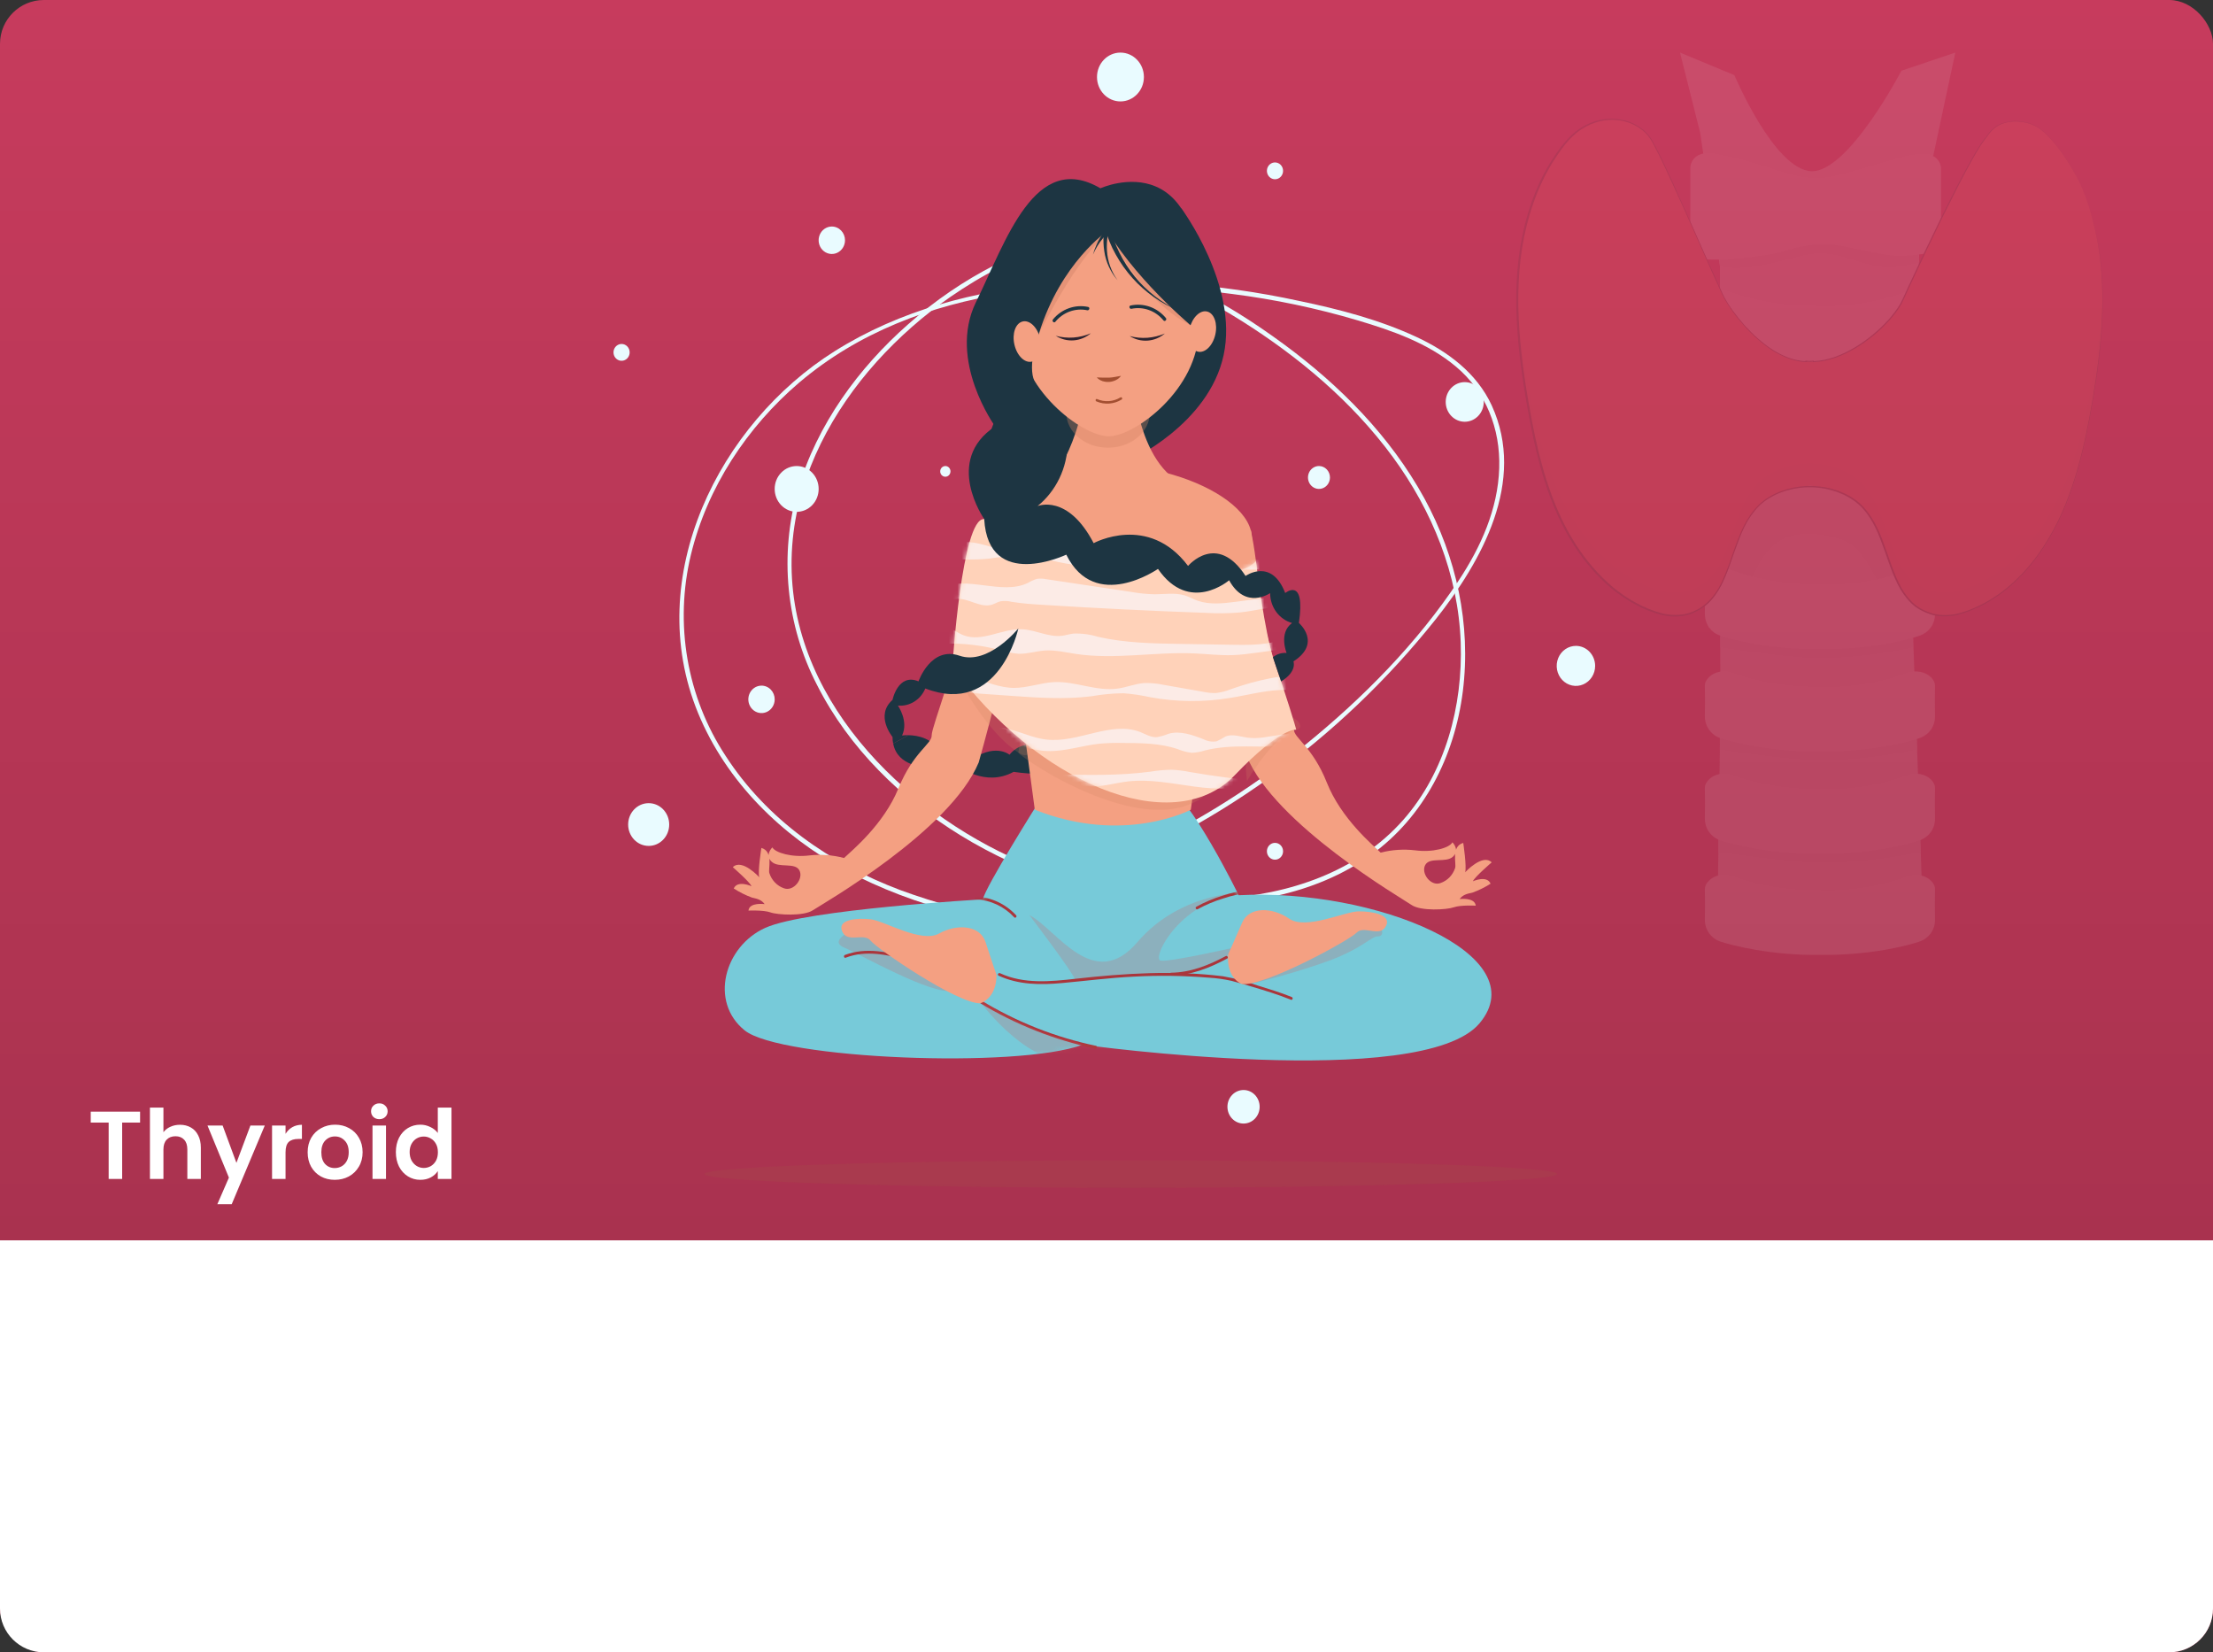 <svg width="505" height="377" viewBox="0 0 505 377" fill="none" xmlns="http://www.w3.org/2000/svg">
<rect x="0" y="0" width="505" height="377" fill="#333333" stroke="none"/>
<rect width="505" height="377" rx="10" fill="#C73B5D"/>
<path opacity="0.15" d="M0 10C0 4.477 4.477 0 10 0H495C500.523 0 505 4.477 505 10V283H0V10Z" fill="url(#paint0_linear_2191_185)"/>
<path d="M0 283H505V367C505 372.523 500.523 377 495 377H10C4.477 377 0 372.523 0 367V283Z" fill="white"/>
<path d="M252.358 54.937C243.586 53.978 234.971 56.517 227.12 60.417C219.987 64.047 213.321 68.594 207.276 73.953C195.934 83.927 186.433 96.86 182.064 111.784C179.948 119.14 179.246 126.859 179.999 134.497C180.751 142.136 182.944 149.545 186.45 156.301C193.767 170.768 205.75 182.322 219.137 190.57C233.903 199.629 250.517 204.924 267.623 206.024C283.22 207.001 299.897 204.398 312.985 194.972C324.925 186.369 331.934 172.595 333.811 157.771C335.741 142.454 332.329 127.064 325.039 113.711C317.275 99.536 305.739 87.945 293.028 78.584C279.185 68.391 263.087 59.403 245.884 58.124C241.745 57.816 237.585 58.012 233.489 58.709C232.848 58.819 233.12 59.823 233.752 59.714C251.297 56.764 268.552 63.915 283.29 73.195C296.335 81.415 308.529 91.608 317.819 104.249C326.811 116.515 332.776 131.065 333.329 146.601C333.837 161.105 329.82 176.121 320.293 186.99C309.722 199.037 293.879 204.161 278.606 205.01C262.056 205.807 245.559 202.53 230.453 195.447C203.539 182.925 177.616 156.036 180.915 122.964C182.441 107.674 190.065 93.681 200.013 82.584C205.083 76.955 210.765 71.959 216.944 67.696C223.962 62.883 231.567 58.7 239.752 56.736C243.884 55.755 248.144 55.496 252.358 55.969C252.999 56.033 252.99 54.992 252.358 54.928V54.937Z" fill="#E9FBFF"/>
<path d="M258.999 209.577C250.034 212.82 240.296 211.404 231.146 209.824C222.374 208.416 213.748 206.153 205.381 203.065C189.591 197.101 175.02 187.09 165.554 172.422C161.2 165.8 158.245 158.291 156.884 150.392C155.523 142.493 155.787 134.384 157.659 126.599C161.379 111.163 170.555 97.371 182.336 87.325C209.399 64.317 248.033 62.737 281.176 67.076C290.859 68.306 300.435 70.319 309.818 73.094C317.67 75.442 325.828 78.246 332.267 83.671C339.066 89.389 342.391 97.746 342.119 106.788C341.829 116.187 337.89 124.863 332.846 132.481C323.416 146.729 311.011 159.27 297.94 169.874C284.772 180.57 270.289 189.386 254.876 196.087C251.174 197.694 247.422 199.171 243.621 200.517C243.016 200.727 243.279 201.741 243.893 201.521C276.58 189.842 305.544 169.014 327.609 141.322C338.066 128.124 348.365 109.857 340.408 92.503C336.978 85.059 330.276 80.155 323.214 76.876C314.74 72.939 305.511 70.537 296.44 68.656C277.875 64.625 258.858 63.325 239.945 64.792C222.663 66.263 205.381 70.747 190.433 80.155C164.186 96.668 146.465 131.558 159.308 162.713C165.791 178.45 178.45 190.707 192.872 198.526C200.976 202.818 209.547 206.081 218.4 208.244C227.409 210.527 236.91 212.409 246.2 212.564C250.631 212.719 255.054 212.054 259.262 210.6C259.868 210.381 259.613 209.376 258.999 209.595V209.577Z" fill="#E9FBFF"/>
<path d="M185.347 115.254C187.306 113.213 187.306 109.906 185.347 107.865C183.387 105.825 180.21 105.825 178.25 107.865C176.291 109.906 176.291 113.213 178.25 115.254C180.21 117.294 183.387 117.294 185.347 115.254Z" fill="#E9FBFF"/>
<path d="M192.828 54.818C192.828 55.437 192.652 56.043 192.322 56.558C191.992 57.073 191.522 57.474 190.973 57.712C190.423 57.949 189.819 58.011 189.235 57.891C188.652 57.771 188.116 57.474 187.695 57.036C187.274 56.599 186.986 56.042 186.869 55.435C186.752 54.828 186.81 54.198 187.037 53.626C187.263 53.053 187.648 52.563 188.141 52.218C188.635 51.872 189.216 51.687 189.811 51.685C190.206 51.684 190.599 51.764 190.965 51.921C191.331 52.078 191.664 52.309 191.944 52.6C192.224 52.891 192.447 53.236 192.598 53.617C192.75 53.998 192.828 54.406 192.828 54.818V54.818Z" fill="#E9FBFF"/>
<path d="M176.783 159.589C176.78 160.207 176.6 160.811 176.268 161.324C175.935 161.837 175.464 162.236 174.914 162.47C174.364 162.704 173.759 162.764 173.177 162.641C172.594 162.518 172.06 162.218 171.641 161.779C171.221 161.34 170.937 160.782 170.822 160.175C170.707 159.568 170.768 158.939 170.996 158.367C171.224 157.796 171.61 157.308 172.104 156.964C172.599 156.621 173.18 156.438 173.774 156.438C174.171 156.438 174.564 156.519 174.93 156.678C175.296 156.836 175.629 157.069 175.908 157.362C176.188 157.654 176.409 158.002 176.559 158.384C176.709 158.766 176.786 159.176 176.783 159.589V159.589Z" fill="#E9FBFF"/>
<path d="M303.493 108.944C303.493 109.46 303.346 109.965 303.071 110.395C302.795 110.825 302.403 111.159 301.945 111.357C301.486 111.555 300.982 111.607 300.495 111.506C300.008 111.405 299.561 111.156 299.21 110.791C298.86 110.426 298.621 109.96 298.524 109.453C298.427 108.947 298.477 108.421 298.667 107.944C298.856 107.467 299.178 107.059 299.591 106.772C300.003 106.485 300.488 106.332 300.985 106.332C301.314 106.332 301.64 106.399 301.945 106.53C302.249 106.662 302.526 106.854 302.759 107.097C302.992 107.339 303.176 107.627 303.302 107.944C303.429 108.261 303.493 108.601 303.493 108.944V108.944Z" fill="#E9FBFF"/>
<path d="M216.9 107.555C216.9 107.798 216.83 108.035 216.701 108.236C216.571 108.438 216.387 108.595 216.172 108.687C215.957 108.779 215.72 108.803 215.492 108.755C215.263 108.707 215.054 108.59 214.89 108.418C214.726 108.246 214.614 108.027 214.57 107.789C214.526 107.551 214.55 107.304 214.641 107.081C214.731 106.857 214.883 106.667 215.077 106.533C215.272 106.4 215.5 106.33 215.733 106.332C216.043 106.334 216.34 106.464 216.558 106.693C216.777 106.923 216.9 107.232 216.9 107.555Z" fill="#E9FBFF"/>
<path d="M292.791 38.981C292.791 39.361 292.683 39.732 292.48 40.047C292.277 40.363 291.989 40.609 291.652 40.754C291.315 40.899 290.944 40.936 290.586 40.861C290.229 40.787 289.9 40.603 289.643 40.334C289.386 40.065 289.211 39.722 289.141 39.349C289.071 38.977 289.109 38.591 289.249 38.24C289.39 37.89 289.628 37.591 289.932 37.382C290.236 37.172 290.593 37.061 290.958 37.063C291.199 37.063 291.438 37.112 291.661 37.209C291.884 37.306 292.087 37.447 292.257 37.625C292.428 37.803 292.562 38.015 292.654 38.248C292.746 38.48 292.792 38.729 292.791 38.981Z" fill="#E9FBFF"/>
<path d="M292.791 194.224C292.793 194.604 292.686 194.976 292.484 195.293C292.283 195.609 291.995 195.857 291.658 196.003C291.321 196.149 290.95 196.188 290.592 196.114C290.233 196.041 289.904 195.858 289.646 195.589C289.388 195.32 289.212 194.978 289.142 194.605C289.071 194.232 289.108 193.845 289.249 193.494C289.389 193.144 289.627 192.844 289.931 192.634C290.235 192.424 290.593 192.313 290.958 192.315C291.444 192.315 291.91 192.516 292.254 192.874C292.598 193.232 292.791 193.717 292.791 194.224V194.224Z" fill="#E9FBFF"/>
<path d="M364.006 151.935C364.006 152.84 363.748 153.725 363.264 154.477C362.78 155.229 362.092 155.814 361.288 156.158C360.484 156.502 359.6 156.59 358.748 156.41C357.896 156.23 357.115 155.791 356.503 155.148C355.891 154.504 355.477 153.686 355.313 152.797C355.149 151.909 355.242 150.989 355.58 150.155C355.919 149.322 356.488 148.612 357.215 148.115C357.942 147.619 358.795 147.359 359.664 147.368C360.82 147.38 361.924 147.867 362.737 148.722C363.55 149.577 364.006 150.732 364.006 151.935V151.935Z" fill="#E9FBFF"/>
<path d="M148.027 193.009C150.614 193.009 152.711 190.825 152.711 188.131C152.711 185.438 150.614 183.254 148.027 183.254C145.44 183.254 143.342 185.438 143.342 188.131C143.342 190.825 145.44 193.009 148.027 193.009Z" fill="#E9FBFF"/>
<path d="M143.684 80.401C143.684 80.78 143.576 81.151 143.374 81.467C143.172 81.782 142.884 82.028 142.547 82.173C142.211 82.318 141.84 82.356 141.483 82.282C141.125 82.208 140.797 82.025 140.54 81.757C140.282 81.489 140.106 81.147 140.035 80.775C139.964 80.403 140.001 80.017 140.14 79.667C140.28 79.317 140.516 79.017 140.819 78.806C141.122 78.596 141.478 78.483 141.842 78.483C142.084 78.482 142.325 78.531 142.549 78.626C142.773 78.722 142.976 78.864 143.147 79.042C143.319 79.22 143.454 79.432 143.547 79.666C143.639 79.899 143.686 80.149 143.684 80.401V80.401Z" fill="#E9FBFF"/>
<path d="M255.683 23.143C258.639 23.143 261.035 20.649 261.035 17.572C261.035 14.495 258.639 12 255.683 12C252.728 12 250.332 14.495 250.332 17.572C250.332 20.649 252.728 23.143 255.683 23.143Z" fill="#E9FBFF"/>
<path d="M283.773 256.359C285.803 256.359 287.449 254.646 287.449 252.532C287.449 250.418 285.803 248.705 283.773 248.705C281.743 248.705 280.097 250.418 280.097 252.532C280.097 254.646 281.743 256.359 283.773 256.359Z" fill="#E9FBFF"/>
<path d="M334.25 96.23C336.648 96.23 338.592 94.206 338.592 91.709C338.592 89.212 336.648 87.188 334.25 87.188C331.852 87.188 329.907 89.212 329.907 91.709C329.907 94.206 331.852 96.23 334.25 96.23Z" fill="#E9FBFF"/>
<path d="M211.163 174.97L214.601 172.048C213.066 168.394 209.391 167.791 207.329 167.746L203.82 169.655C204.829 174.97 211.163 174.97 211.163 174.97Z" fill="#1D3542"/>
<path d="M239.735 171.234C239.735 171.234 234.112 167.654 230.366 172.203C230.366 172.203 226.927 169.28 220.997 173.828L218.812 174.806C218.812 174.806 224.743 179.683 231.305 176.112C231.305 176.112 241.603 177.737 241.919 174.806C242.042 174.035 241.887 173.244 241.484 172.585C241.081 171.925 240.458 171.445 239.735 171.234Z" fill="#1D3542"/>
<path d="M257.683 105.08C257.683 105.08 275.799 96.951 279.229 81.022C282.659 65.093 269.579 47.539 269.579 47.539C269.579 47.539 215.251 95.946 227.111 106.048C233.252 111.245 257.71 108.98 257.71 108.98" fill="#1D3542"/>
<g style="mix-blend-mode:multiply" opacity="0.22">
<path d="M236.138 87.197C236.138 87.197 242.077 102.797 252.999 102.148C263.921 101.5 271.623 86.977 272.299 79.616C272.974 72.254 234.884 79.068 236.13 87.197" fill="#1D3542"/>
</g>
<path d="M236.77 183.418C236.77 183.418 224.9 202.279 224.278 205.202C224.278 205.202 183.994 207.476 174.634 211.705C165.274 215.934 161.826 228.593 169.949 235.114C178.073 241.636 232.085 243.892 247.069 238.366C247.069 238.366 324.504 249.089 337.619 233.489C350.734 217.888 313.889 202.599 282.668 204.261C282.668 204.261 271.737 181.829 265.807 178.906C259.877 175.984 236.77 183.418 236.77 183.418Z" fill="#77CAD9"/>
<g style="mix-blend-mode:multiply" opacity="0.23">
<path d="M193.363 212.682C192.775 213.358 189.617 214.957 192.74 216.254C195.863 217.551 213.04 227.305 217.409 226.008C221.777 224.711 196.486 209.102 193.363 212.682Z" fill="#D25A5C"/>
</g>
<g style="mix-blend-mode:multiply" opacity="0.23">
<path d="M285.747 224.337C286.413 224.382 299.835 220.811 305.774 218.208C311.713 215.605 312.95 213.641 314.547 213.641C316.143 213.641 315.801 210.39 311.424 210.71C307.046 211.029 288.94 219.185 288.94 219.185L285.773 224.812" fill="#D25A5C"/>
</g>
<g style="mix-blend-mode:multiply" opacity="0.23">
<path d="M281.413 216.253C281.413 216.253 267.052 219.505 264.868 219.185C262.683 218.866 269.254 204.882 284.536 203.576C284.536 203.576 269.552 203.256 259.56 214.956C249.569 226.657 241.138 212.034 234.892 208.782C234.892 208.782 244.928 221.953 245.419 223.661C245.419 223.661 260.955 221.578 265.429 222.327C265.429 222.327 276.781 222.437 282.237 216.098L281.413 216.253Z" fill="#D25A5C"/>
</g>
<path d="M227.874 222.61C232.445 224.729 237.445 224.748 242.34 224.3C247.771 223.807 253.166 223.104 258.613 222.839C264.367 222.525 270.134 222.604 275.878 223.076C277.598 223.176 279.307 223.414 280.992 223.789C282.448 224.154 283.896 224.583 285.334 225.022C288.44 225.935 291.589 226.894 294.607 228.109C294.975 228.264 295.142 227.634 294.774 227.488C292.238 226.465 289.607 225.661 287.01 224.866C284.44 223.933 281.799 223.227 279.115 222.757C267.921 221.359 256.604 222.072 245.446 223.323C239.7 223.971 233.629 224.574 228.199 222.053C227.831 221.88 227.515 222.446 227.883 222.61H227.874Z" fill="#AA353B"/>
<path d="M223.54 228.803C231.727 233.774 240.646 237.305 249.937 239.252C250.332 239.325 250.498 238.704 250.104 238.622C240.865 236.694 231.996 233.188 223.856 228.246C223.785 228.202 223.701 228.19 223.621 228.211C223.541 228.233 223.473 228.286 223.431 228.36C223.389 228.434 223.377 228.522 223.398 228.605C223.418 228.688 223.47 228.76 223.54 228.803Z" fill="#AA353B"/>
<path d="M207.531 218.482C202.732 217.24 197.618 216.062 192.811 217.888C192.433 218.034 192.591 218.665 192.977 218.519C197.688 216.692 202.627 217.888 207.364 219.103C207.443 219.126 207.528 219.115 207.6 219.074C207.671 219.032 207.724 218.962 207.746 218.879C207.768 218.797 207.758 218.709 207.717 218.634C207.677 218.56 207.61 218.505 207.531 218.482Z" fill="#AA353B"/>
<g style="mix-blend-mode:multiply" opacity="0.49">
<g style="mix-blend-mode:multiply" opacity="0.49">
<path d="M244.823 223.286L239.559 215.422Z" fill="#D25A5C"/>
</g>
</g>
<mask id="mask0_2191_185" style="mask-type:alpha" maskUnits="userSpaceOnUse" x="165" y="178" width="176" height="64">
<path d="M236.77 183.419C236.77 183.419 224.901 202.279 224.278 205.202C224.278 205.202 183.994 207.476 174.634 211.705C165.274 215.934 161.826 228.593 169.95 235.115C178.073 241.636 232.085 243.892 247.069 238.366C247.069 238.366 324.504 249.089 337.619 233.489C350.734 217.889 313.889 202.599 282.668 204.261C282.668 204.261 271.737 181.829 265.807 178.907C259.877 175.984 236.77 183.419 236.77 183.419Z" fill="#D25A5C"/>
</mask>
<g mask="url(#mask0_2191_185)">
<g style="mix-blend-mode:multiply" opacity="0.23">
<path d="M252.253 239.015C241.64 237.666 231.503 233.647 222.716 227.305C222.716 227.305 231.489 239.992 241.454 241.919C251.42 243.846 252.253 239.015 252.253 239.015Z" fill="#D25A5C"/>
</g>
<path d="M285.317 203.092C283.166 203.24 281.041 203.667 278.992 204.362C276.915 204.992 274.905 205.84 272.991 206.892C272.641 207.093 272.991 207.65 273.307 207.449C275.172 206.425 277.133 205.602 279.159 204.992C281.147 204.309 283.21 203.889 285.299 203.741C285.703 203.741 285.703 203.074 285.299 203.092H285.317Z" fill="#AA353B"/>
<path d="M222.716 205.22C226.018 205.358 229.142 206.817 231.436 209.294C231.708 209.595 232.155 209.139 231.875 208.837C229.464 206.24 226.183 204.712 222.716 204.572C222.313 204.572 222.313 205.202 222.716 205.22Z" fill="#AA353B"/>
</g>
<path d="M279.729 218.144C275.781 220.254 271.702 221.889 267.21 221.944C267.137 221.957 267.07 221.996 267.021 222.056C266.973 222.115 266.947 222.19 266.947 222.268C266.947 222.346 266.973 222.421 267.021 222.48C267.07 222.54 267.137 222.579 267.21 222.592C271.816 222.537 275.983 220.866 280.044 218.71C280.395 218.519 280.044 217.952 279.729 218.144V218.144Z" fill="#AA353B"/>
<path d="M223.242 119.776C223.242 120.424 221.909 125.046 220.611 137.13C219.312 149.213 212.522 165.836 212.61 167.782C212.698 169.727 208.399 171.572 205.022 179.865C201.645 188.159 194.407 194.05 192.609 195.767C190.049 195.09 187.394 194.889 184.766 195.173C180.731 195.694 176.924 194.58 176.248 193.347C176.248 193.347 174.45 195.064 176.081 196.607C177.713 198.151 181.398 196.68 182.415 198.58C183.433 200.48 181.082 203.53 178.854 202.663C178.091 202.391 177.399 201.941 176.83 201.347C176.262 200.754 175.831 200.032 175.573 199.238C175.213 198.324 176.599 194.306 173.748 193.465C173.748 193.465 172.871 198.881 173.265 200.16C173.265 200.16 169.318 195.803 167.221 197.858C167.221 197.858 171.125 201.247 171.485 202.206C171.485 202.206 168.291 200.736 167.441 202.727C168.751 203.571 170.145 204.266 171.599 204.8C172.862 205.065 173.809 205.348 174.485 206.289C174.485 206.289 170.976 205.805 170.8 207.768C170.8 207.768 174.23 207.604 175.818 208.179C177.406 208.755 183.363 209.093 185.468 207.704C187.573 206.316 216.847 189.583 223.339 173.965C223.339 173.965 231.155 146.254 231.182 139.742" fill="#F4A082"/>
<g style="mix-blend-mode:multiply" opacity="0.21">
<path d="M217.408 152.218C217.408 152.218 223.962 166.192 232.392 171.718C240.822 177.244 228.339 142.135 217.408 152.218" fill="#D18161"/>
</g>
<path d="M285.475 121.009C285.475 121.657 286.247 123.575 287.492 135.686C288.738 147.797 295.388 164.457 295.274 166.403C295.16 168.348 299.458 170.22 302.774 178.55C306.09 186.88 313.301 192.817 315.056 194.543C317.622 193.885 320.28 193.706 322.907 194.013C326.942 194.561 330.75 193.474 331.443 192.187C331.443 192.187 333.197 193.913 331.583 195.447C329.969 196.982 326.267 195.447 325.232 197.365C324.197 199.283 326.539 202.325 328.741 201.475C329.505 201.21 330.201 200.766 330.774 200.177C331.347 199.588 331.783 198.87 332.048 198.078C332.408 197.119 331.048 193.136 333.908 192.324C333.908 192.324 334.724 197.74 334.347 199.018C334.347 199.018 338.32 194.689 340.4 196.762C340.4 196.762 336.478 200.124 336.11 201.073C336.11 201.073 339.312 199.63 340.145 201.631C338.831 202.466 337.434 203.152 335.978 203.677C334.715 203.923 333.759 204.197 333.083 205.138C333.083 205.138 336.548 204.681 336.759 206.645C336.759 206.645 333.329 206.453 331.741 207.019C330.153 207.586 324.188 207.933 322.091 206.471C319.995 205.01 290.835 188.104 284.457 172.449C284.457 172.449 276.834 144.665 276.86 138.162" fill="#F4A082"/>
<g style="mix-blend-mode:multiply" opacity="0.21">
<path d="M284.554 178.221C284.554 178.221 290.493 167.818 295.8 166.521C301.107 165.224 281.729 153.515 284.554 178.221Z" fill="#D18161"/>
</g>
<path d="M236.138 184.752L230.208 140.536L222.777 122.269C222.777 122.269 221.33 117.648 238.015 109.3C254.885 100.86 284.51 110.925 285.624 122.087C286.826 134.344 278.299 138.28 278.299 138.28L271.737 184.752C271.737 184.752 256.482 192.853 236.138 184.752Z" fill="#F4A082"/>
<g style="mix-blend-mode:multiply" opacity="0.21">
<path d="M232.392 171.718C232.304 172.44 261.183 192.506 275.044 181.464C288.905 170.422 235.208 148.309 232.392 171.718Z" fill="#D18161"/>
</g>
<path d="M239.814 109.253C239.288 110.879 248.587 99.207 247.709 82.319H258.236C258.236 82.319 258.236 103.326 268.921 109.893C268.93 109.856 252.139 126.114 239.814 109.253Z" fill="#F4A082"/>
<g style="mix-blend-mode:multiply" opacity="0.34">
<path d="M252.85 102.148C258.112 102.148 262.377 98.582 262.377 94.183C262.377 89.785 258.112 86.219 252.85 86.219C247.588 86.219 243.323 89.785 243.323 94.183C243.323 98.582 247.588 102.148 252.85 102.148Z" fill="#D18161"/>
</g>
<path d="M227.401 222.437C227.401 222.437 226.146 218.857 224.9 214.957C223.655 211.057 218.347 210.728 214.286 213.002C210.224 215.276 201.794 210.079 198.671 209.751C195.548 209.422 191.179 209.751 192.117 212.354C193.214 215.395 197.109 212.682 198.671 214.628C200.232 216.573 218.347 228.931 223.655 228.931C223.655 228.931 227.401 227.963 227.401 222.437Z" fill="#F4A082"/>
<path d="M280.273 217.715C280.273 217.715 281.843 214.281 283.449 210.527C285.054 206.773 290.37 206.974 294.195 209.614C298.02 212.253 306.897 207.951 310.038 207.942C313.179 207.933 317.495 208.691 316.328 211.185C314.951 214.107 311.319 211.011 309.591 212.792C307.862 214.573 288.686 225.058 283.405 224.529C283.405 224.565 279.764 223.223 280.273 217.715Z" fill="#F4A082"/>
<path d="M224.541 118.442C224.918 118.442 276.799 138.344 286.598 128.051C286.598 128.051 288.563 144.555 290.782 150.885C293.282 158.036 295.783 166.165 295.783 166.494C295.783 166.494 292.344 165.836 281.747 176.897C267.395 191.84 236.287 178.267 217.339 152.063C217.321 152.09 219.488 118.159 224.541 118.442Z" fill="#FFD2B9"/>
<mask id="mask1_2191_185" style="mask-type:alpha" maskUnits="userSpaceOnUse" x="217" y="118" width="79" height="66">
<path d="M224.541 118.442C224.918 118.442 276.799 138.344 286.598 128.051C286.598 128.051 288.563 144.555 290.782 150.885C293.282 158.036 295.783 166.165 295.783 166.494C295.783 166.494 292.344 165.836 281.747 176.897C267.395 191.84 236.287 178.267 217.339 152.063C217.321 152.09 219.488 118.159 224.541 118.442Z" fill="#FFD2B9"/>
</mask>
<g mask="url(#mask1_2191_185)">
<path d="M214.645 134.208C220.637 131.166 228.55 135.934 234.603 132.984C235.25 132.595 235.939 132.288 236.656 132.07C237.331 131.981 238.015 132.005 238.682 132.143L258.192 135.066C259.932 135.375 261.691 135.552 263.456 135.596C265.772 135.596 268.158 135.185 270.369 135.852C271.412 136.171 272.369 136.765 273.395 137.094C276.097 138.007 279.097 137.688 281.948 137.313L293.607 135.788C294.712 135.642 296.239 135.788 296.353 136.884C296.467 137.98 294.756 138.336 293.554 138.336C289.966 138.336 286.475 139.377 282.904 139.743C280.33 139.96 277.745 139.991 275.167 139.834C262.763 139.396 250.37 138.787 237.989 138.007C235.594 137.861 233.199 137.706 230.84 137.313C230.012 137.105 229.155 137.065 228.313 137.194C227.629 137.359 227.023 137.761 226.348 137.971C223.716 138.774 221.085 136.473 218.374 136.637C217.172 136.719 216.014 137.277 214.812 137.176C213.61 137.076 212.417 135.733 213.163 134.82" fill="#FCEBE6"/>
<path d="M212.373 144.464C212.637 143.076 214.567 142.583 215.979 143.012C217.391 143.441 218.532 144.437 219.9 144.957C224.12 146.574 228.673 143.368 233.243 143.578C236.314 143.715 239.226 145.405 242.27 145.076C243.147 144.966 244.025 144.683 244.902 144.565C246.814 144.483 248.727 144.733 250.56 145.304C256.701 146.702 263.07 146.821 269.386 146.921L280.975 147.113C284.484 147.168 287.993 147.222 291.352 146.327C292.627 145.887 293.945 145.602 295.283 145.478C296.634 145.478 298.107 146.063 298.581 147.305L286.94 148.903C285.045 149.159 283.159 149.415 281.247 149.478C278.343 149.57 275.448 149.214 272.535 149.086C263.526 148.684 254.429 150.556 245.516 149.204C243.174 148.848 240.832 148.291 238.498 148.419C236.454 148.556 234.463 149.232 232.427 149.168C230.909 149.033 229.409 148.727 227.953 148.255C222.767 146.92 217.4 146.518 212.084 147.067L210.145 144.126L212.496 144.017" fill="#FCEBE6"/>
<path d="M212.4 155.005C215.146 153.278 218.777 153.699 221.918 154.63C225.058 155.562 228.129 156.941 231.41 156.959C234.489 156.959 237.445 155.79 240.516 155.635C245.402 155.397 250.165 157.79 255.034 157.114C257.078 156.831 259.017 156.009 261.078 155.854C262.604 155.807 264.129 155.948 265.623 156.274L274.667 157.863C275.593 158.061 276.538 158.15 277.483 158.128C278.686 157.983 279.865 157.676 280.992 157.215C283.895 156.179 286.865 155.358 289.879 154.758C291.502 154.429 293.282 154.183 294.765 154.922C295.298 155.28 295.862 155.585 296.449 155.836C297.642 156.174 298.87 155.516 300.09 155.242C301.309 154.968 303.002 155.489 302.941 156.685C299.502 157.863 295.712 157.27 292.063 157.434C288.186 157.617 284.422 158.658 280.597 159.261C274.6 160.24 268.488 160.181 262.508 159.087C260.484 158.638 258.432 158.332 256.368 158.174C253.906 158.205 251.451 158.437 249.025 158.868C242.884 159.626 236.743 159.197 230.603 158.759L220.523 158.046C217.921 157.936 215.331 157.612 212.777 157.078C212.226 157.013 211.717 156.74 211.347 156.311C211.274 156.202 211.228 156.075 211.216 155.943C211.203 155.81 211.223 155.677 211.274 155.555C211.325 155.433 211.405 155.327 211.507 155.246C211.609 155.166 211.729 155.114 211.856 155.096" fill="#FCEBE6"/>
<path d="M223.725 166.586C226.067 165.554 228.822 165.928 231.287 166.65C233.752 167.371 236.138 168.431 238.691 168.732C245.963 169.646 253.525 164.357 260.289 167.061C261.473 167.536 262.622 168.257 263.903 168.203C264.852 168.048 265.782 167.785 266.675 167.417C269.307 166.668 272.114 167.682 274.667 168.687C275.586 169.154 276.622 169.314 277.632 169.143C278.312 168.824 278.974 168.464 279.615 168.066C281.168 167.381 282.957 168.066 284.65 168.303C287.159 168.659 289.686 168.011 292.195 167.655C294.704 167.298 297.458 167.289 299.528 168.705C297.881 169.726 295.998 170.26 294.081 170.248C287.694 170.669 281.15 169.655 274.965 171.226C273.995 171.541 272.989 171.722 271.974 171.765C270.868 171.644 269.784 171.361 268.754 170.924C264.772 169.573 260.447 169.536 256.218 169.518C254.462 169.475 252.705 169.53 250.955 169.682C246.937 170.093 243.016 171.509 238.972 171.363C234.094 171.189 229.515 168.732 224.629 168.687C223.925 168.737 223.218 168.657 222.541 168.449C221.892 168.175 221.374 167.472 221.602 166.833C221.83 166.193 223.023 166.102 223.172 166.769" fill="#FCEBE6"/>
<path d="M214.373 126.572C215.637 124.325 218.646 123.494 221.304 123.713C223.962 123.932 226.453 124.992 229.05 125.54C231.752 126.143 234.535 126.242 237.27 125.832C238.708 125.494 240.184 125.368 241.656 125.457C243.016 125.802 244.355 126.232 245.665 126.745C250.464 128.088 255.315 125.174 260.306 124.526C263.631 124.087 267 124.681 270.289 125.284C278.343 126.782 286.563 128.398 294.677 127.266C294.624 129.166 292.045 129.814 290.054 129.878C282.221 130.134 274.38 129.869 266.579 129.083C262.683 128.546 258.753 128.317 254.824 128.398C252.069 128.554 249.332 129.074 246.586 128.965C241.945 128.791 237.515 126.855 232.875 126.782C230.493 126.863 228.118 127.085 225.76 127.448C222.521 127.781 219.257 127.719 216.031 127.266C215.362 127.248 214.719 126.986 214.216 126.526C213.786 126.033 213.952 125.074 214.619 124.982" fill="#FCEBE6"/>
<path d="M240.542 176.66C247.876 176.843 255.253 177.025 262.473 176.075C264.086 175.804 265.716 175.654 267.351 175.628C268.791 175.698 270.225 175.878 271.64 176.167C276.904 177.08 282.167 177.783 287.501 178.258C282.913 180.377 277.553 180.14 272.509 179.464C267.465 178.788 262.394 177.71 257.341 178.304C254.42 178.651 251.56 179.546 248.621 179.446C246.382 179.37 244.199 178.7 242.279 177.5" fill="#FCEBE6"/>
</g>
<path d="M273.526 75.213C273.526 88.649 259.087 99.545 252.999 99.545C246.911 99.545 232.48 88.649 232.48 75.213C232.48 61.778 241.252 44.936 252.657 44.936C264.061 44.936 273.526 61.769 273.526 75.213Z" fill="#F4A082"/>
<g style="mix-blend-mode:multiply" opacity="0.18">
<path d="M252.481 52.115C252.481 52.115 259.859 68.327 271.693 74.209L256.999 51.686L248.227 49.722C248.227 49.722 235.208 70.017 237.086 76.145C237.086 76.145 247.876 54.389 254.788 52.215C261.701 50.041 251.043 49.019 251.043 49.019" fill="#A05940"/>
</g>
<path d="M252.692 52.735C252.692 52.735 242.077 59.887 237.077 76.145C237.077 76.145 234.27 83.296 236.138 87.196C238.007 91.096 245.2 96.33 243.639 101.17C243.587 103.936 242.943 106.655 241.755 109.129C240.567 111.603 238.864 113.771 236.77 115.474C236.77 115.474 243.639 112.551 249.569 123.931C249.569 123.931 262.061 117.099 271.114 129.128C271.114 129.128 277.667 121.328 284.229 131.412C284.229 131.412 290.159 127.183 293.282 135.312C293.282 135.312 297.967 131.412 296.405 142.134C296.405 142.134 301.713 146.701 295.16 150.912C295.16 150.912 296.09 153.186 292.344 155.479L290.475 149.953C291.364 149.237 292.478 148.892 293.598 148.985C293.598 148.985 291.721 144.418 294.844 142.153C293.407 141.744 292.139 140.855 291.236 139.622C290.332 138.389 289.843 136.881 289.844 135.33C289.844 135.33 284.229 139.23 280.483 132.398C280.483 132.398 271.421 140.207 264.245 129.804C264.245 129.804 249.885 139.851 243.323 126.553C243.323 126.553 225.524 135.001 224.594 118.424C224.594 118.424 215.225 105.098 227.085 97.289C227.085 97.289 216.19 82.282 222.699 68.975C229.568 54.991 236.121 34.185 251.113 42.962C251.113 42.962 277.343 30.933 273.597 75.843C273.614 75.816 260.5 65.413 252.692 52.735Z" fill="#1D3542"/>
<path d="M237.331 77.186C237.928 79.716 237.103 82.091 235.489 82.502C233.875 82.913 232.094 81.205 231.498 78.675C230.901 76.145 231.726 73.77 233.34 73.359C234.954 72.948 236.735 74.656 237.331 77.186Z" fill="#F4A082"/>
<path d="M271.482 74.912C270.895 77.433 271.71 79.816 273.325 80.227C274.939 80.638 276.719 78.93 277.316 76.4C277.913 73.871 277.088 71.496 275.483 71.085C273.877 70.674 272.079 72.409 271.482 74.912Z" fill="#F4A082"/>
<path d="M218.97 149.615C212.408 147.341 209.601 155.46 209.601 155.46C204.917 153.515 203.671 159.689 203.671 159.689C199.609 163.269 203.671 168.147 203.671 168.147C203.67 168.653 203.717 169.157 203.811 169.654L207.32 167.745C206.828 167.73 206.335 167.755 205.846 167.818C207.408 164.566 204.908 160.995 204.908 160.995C206.211 161.106 207.515 160.789 208.635 160.087C209.756 159.386 210.637 158.336 211.154 157.086C228.015 163.589 232.383 143.386 232.383 143.386C232.383 143.386 225.523 151.871 218.97 149.615Z" fill="#1D3542"/>
<path d="M240.919 76.62C242.241 76.975 243.61 77.108 244.972 77.012C246.332 76.908 247.667 76.581 248.928 76.044C247.815 76.992 246.447 77.557 245.012 77.66C243.577 77.763 242.147 77.4 240.919 76.62Z" fill="#2E2430"/>
<path d="M250.2 91.59C251.125 91.984 252.124 92.151 253.12 92.078C254.117 92.005 255.084 91.694 255.946 91.169C256.009 91.132 256.055 91.07 256.074 90.997C256.093 90.924 256.083 90.847 256.047 90.781C256.011 90.716 255.951 90.668 255.882 90.648C255.812 90.629 255.737 90.639 255.674 90.676C254.875 91.167 253.976 91.456 253.05 91.521C252.124 91.586 251.196 91.425 250.341 91.051C250.016 90.914 249.876 91.462 250.2 91.59Z" fill="#A34F31"/>
<path d="M250.271 86.11L251.709 86.164C252.166 86.164 252.587 86.164 253.052 86.164C253.517 86.164 253.929 86.082 254.394 86.009C254.859 85.936 255.271 85.845 255.815 85.753C255.5 86.182 255.087 86.521 254.613 86.74C254.144 86.969 253.639 87.105 253.122 87.142C252.604 87.177 252.084 87.115 251.587 86.959C251.086 86.797 250.633 86.505 250.271 86.11V86.11Z" fill="#A34F31"/>
<path d="M257.789 76.675C259.111 77.03 260.479 77.163 261.841 77.068C263.204 76.962 264.541 76.635 265.807 76.099C264.692 77.049 263.322 77.614 261.886 77.717C260.449 77.82 259.018 77.456 257.789 76.675V76.675Z" fill="#2E2430"/>
<path d="M240.814 73.432C241.693 72.353 242.834 71.539 244.117 71.075C245.401 70.611 246.781 70.513 248.113 70.792C248.586 70.884 248.788 70.135 248.314 70.034C246.855 69.722 245.342 69.821 243.931 70.321C242.52 70.82 241.263 71.701 240.288 72.875C239.972 73.258 240.498 73.788 240.814 73.432V73.432Z" fill="#1D3542"/>
<path d="M266.035 72.546C265.059 71.372 263.8 70.49 262.387 69.991C260.975 69.492 259.46 69.393 257.999 69.706C257.526 69.797 257.727 70.555 258.201 70.455C259.534 70.179 260.913 70.279 262.197 70.745C263.48 71.21 264.62 72.025 265.5 73.103C265.824 73.487 266.377 72.93 266.035 72.546Z" fill="#1D3542"/>
<path d="M253.306 51.631C253.762 53.729 254.482 55.756 255.446 57.659C257.376 61.549 260.13 64.931 263.499 67.55C264.341 68.213 265.22 68.823 266.131 69.377C267.008 69.953 268 70.4 268.938 70.921C267.982 70.455 266.991 70.007 266.061 69.514C265.116 69 264.202 68.427 263.324 67.797C259.757 65.296 256.784 61.982 254.63 58.106C253.522 56.153 252.667 54.055 252.086 51.868L253.306 51.631Z" fill="#1D3542"/>
<path d="M253.736 50.224C252.849 52.432 252.462 54.822 252.604 57.211C252.681 58.42 252.926 59.61 253.332 60.746C253.749 61.894 254.322 62.974 255.034 63.952C254.235 63.03 253.568 61.993 253.052 60.873C252.521 59.742 252.163 58.531 251.99 57.284C251.798 56.031 251.753 54.758 251.858 53.494C251.957 52.211 252.201 50.944 252.587 49.721L253.736 50.224Z" fill="#1D3542"/>
<path d="M254.78 51.475C254.207 51.87 253.664 52.309 253.157 52.791C252.636 53.28 252.146 53.805 251.692 54.362C250.763 55.486 249.995 56.745 249.411 58.097C249.611 57.376 249.86 56.671 250.157 55.987C250.451 55.291 250.797 54.619 251.192 53.978C251.581 53.339 252.012 52.729 252.481 52.151C252.956 51.544 253.478 50.979 254.043 50.462L254.78 51.475Z" fill="#1D3542"/>
<g style="mix-blend-mode:multiply" opacity="0.18">
<path d="M355.313 267.867C355.313 269.594 311.757 271 258.026 271C204.294 271 160.73 269.575 160.73 267.867C160.73 266.159 204.294 264.735 258.026 264.735C311.757 264.735 355.313 266.114 355.313 267.867Z" fill="#A05940"/>
</g>
<path d="M31.968 253.644V256.13H27.876V269H24.796V256.13H20.704V253.644H31.968ZM41.079 256.636C42.003 256.636 42.825 256.841 43.543 257.252C44.262 257.648 44.819 258.242 45.215 259.034C45.626 259.811 45.831 260.75 45.831 261.85V269H42.751V262.268C42.751 261.3 42.509 260.559 42.025 260.046C41.541 259.518 40.881 259.254 40.045 259.254C39.195 259.254 38.52 259.518 38.021 260.046C37.537 260.559 37.295 261.3 37.295 262.268V269H34.215V252.72H37.295V258.33C37.691 257.802 38.219 257.391 38.879 257.098C39.539 256.79 40.273 256.636 41.079 256.636ZM60.42 256.812L52.874 274.764H49.596L52.236 268.692L47.352 256.812H50.806L53.952 265.326L57.142 256.812H60.42ZM65.16 258.704C65.556 258.059 66.07 257.553 66.701 257.186C67.346 256.819 68.079 256.636 68.9 256.636V259.87H68.087C67.118 259.87 66.385 260.097 65.886 260.552C65.403 261.007 65.16 261.799 65.16 262.928V269H62.081V256.812H65.16V258.704ZM76.387 269.198C75.214 269.198 74.158 268.941 73.219 268.428C72.28 267.9 71.54 267.159 70.997 266.206C70.469 265.253 70.205 264.153 70.205 262.906C70.205 261.659 70.476 260.559 71.019 259.606C71.576 258.653 72.332 257.919 73.285 257.406C74.238 256.878 75.302 256.614 76.475 256.614C77.648 256.614 78.712 256.878 79.665 257.406C80.618 257.919 81.366 258.653 81.909 259.606C82.466 260.559 82.745 261.659 82.745 262.906C82.745 264.153 82.459 265.253 81.887 266.206C81.33 267.159 80.567 267.9 79.599 268.428C78.646 268.941 77.575 269.198 76.387 269.198ZM76.387 266.514C76.944 266.514 77.465 266.382 77.949 266.118C78.448 265.839 78.844 265.429 79.137 264.886C79.43 264.343 79.577 263.683 79.577 262.906C79.577 261.747 79.269 260.86 78.653 260.244C78.052 259.613 77.311 259.298 76.431 259.298C75.551 259.298 74.81 259.613 74.209 260.244C73.622 260.86 73.329 261.747 73.329 262.906C73.329 264.065 73.615 264.959 74.187 265.59C74.774 266.206 75.507 266.514 76.387 266.514ZM86.566 255.36C86.024 255.36 85.569 255.191 85.202 254.854C84.85 254.502 84.674 254.069 84.674 253.556C84.674 253.043 84.85 252.617 85.202 252.28C85.569 251.928 86.024 251.752 86.566 251.752C87.109 251.752 87.556 251.928 87.908 252.28C88.275 252.617 88.458 253.043 88.458 253.556C88.458 254.069 88.275 254.502 87.908 254.854C87.556 255.191 87.109 255.36 86.566 255.36ZM88.084 256.812V269H85.004V256.812H88.084ZM90.335 262.862C90.335 261.63 90.577 260.537 91.061 259.584C91.56 258.631 92.235 257.897 93.085 257.384C93.936 256.871 94.882 256.614 95.923 256.614C96.715 256.614 97.471 256.79 98.189 257.142C98.908 257.479 99.48 257.934 99.905 258.506V252.72H103.029V269H99.905V267.196C99.524 267.797 98.989 268.281 98.299 268.648C97.61 269.015 96.811 269.198 95.901 269.198C94.875 269.198 93.936 268.934 93.085 268.406C92.235 267.878 91.56 267.137 91.061 266.184C90.577 265.216 90.335 264.109 90.335 262.862ZM99.927 262.906C99.927 262.158 99.781 261.52 99.487 260.992C99.194 260.449 98.798 260.039 98.299 259.76C97.801 259.467 97.265 259.32 96.693 259.32C96.121 259.32 95.593 259.459 95.109 259.738C94.625 260.017 94.229 260.427 93.921 260.97C93.628 261.498 93.481 262.129 93.481 262.862C93.481 263.595 93.628 264.241 93.921 264.798C94.229 265.341 94.625 265.759 95.109 266.052C95.608 266.345 96.136 266.492 96.693 266.492C97.265 266.492 97.801 266.353 98.299 266.074C98.798 265.781 99.194 265.37 99.487 264.842C99.781 264.299 99.927 263.654 99.927 262.906Z" fill="white"/>
<g style="mix-blend-mode:overlay" opacity="0.1">
<path d="M446.196 12L438.035 50.175L436.556 144.872L438.775 207.693L436.611 211.144L415.525 217.168L391.891 210.295L392.576 163.521L392.549 140.436L392.494 60.745L387.975 30.293L383.375 12L395.78 17.148C395.78 17.148 404.872 38.728 413.334 39.056C421.796 39.385 433.9 16.135 433.9 16.135L446.196 12Z" fill="#ECECEC"/>
<path d="M441.979 115.597C443.403 121.266 443.403 127.127 443.403 132.932C443.403 136.848 442.8 132.631 442.8 136.52C442.8 136.958 443.293 134.63 442.91 134.849C442.691 134.986 441.869 137.807 441.595 137.807C439.404 137.807 437.761 145.913 435.817 144.982C433.982 144.105 432.668 142.49 431.764 140.792C430.86 139.094 430.313 137.204 429.628 135.424C428.642 132.823 427.355 130.331 425.794 127.975C424.808 126.497 423.713 125.073 422.179 124.087C420.7 123.101 418.893 122.635 417.113 122.279C413.58 121.595 409.692 121.485 406.542 123.183C403.831 124.634 402.051 127.209 400.764 129.865C399.477 132.494 398.546 135.315 396.958 137.807C395.369 140.299 392.987 142.572 389.92 143.202L388.961 118.035L402.243 105.438L427.875 104.835L441.979 115.597Z" fill="#E1E1E1"/>
<path d="M421.768 49.737L406.46 51.626L392.028 57.048L392.494 60.773C398.108 62.005 404.68 59.979 410.267 58.609C411.718 58.253 413.197 57.897 414.703 57.815C420.974 57.486 426.944 61.95 433.106 60.855C434.311 60.636 436.721 60.307 437.871 59.896L437.953 55.104L421.768 49.737Z" fill="#E1E1E1"/>
<path d="M385.73 38.344C385.73 37.002 386.579 35.77 387.921 35.25C388.633 34.976 389.509 34.839 390.522 34.976C393.671 35.442 397.314 36.208 404.406 38.509C411.526 40.809 413.498 40.809 416.647 40.508C419.797 40.207 428.724 37.276 434.502 35.743C436.611 35.168 438.309 35.058 439.623 35.168C441.513 35.305 442.937 36.756 442.937 38.509V53.625C442.937 55.734 441.321 57.514 439.103 57.897C437.159 58.199 434.749 58.472 432.531 58.336C427.738 58.034 420.618 55.734 416.647 55.734C412.677 55.734 409.582 56.473 406.734 57.432C404.297 58.253 390.988 59.896 388.605 58.965C388.578 58.965 388.55 58.938 388.523 58.938C386.825 58.281 385.73 56.692 385.73 54.967V38.344V38.344Z" fill="#F5F5F5"/>
<path d="M392.467 171.052V167.684L437.378 168.012L437.46 171.025C437.46 171.025 425.52 173.736 414.101 173.435C407.172 173.27 392.467 171.052 392.467 171.052Z" fill="#E1E1E1"/>
<path d="M392.111 194.411V191.071L438.2 191.399L438.282 194.411C438.282 194.411 426.041 197.123 414.32 196.821C407.2 196.63 392.111 194.411 392.111 194.411Z" fill="#E1E1E1"/>
<path d="M416.675 156.757C420.18 156.812 427.766 156.374 435.187 153.553C437.159 152.814 439.514 153.224 440.856 154.758C441.294 155.278 441.595 155.853 441.568 156.456C441.513 158.345 441.541 161.549 441.568 163.357C441.595 164.89 440.993 166.397 439.788 167.41C439.322 167.793 438.775 168.149 438.09 168.396C435.708 169.217 427.081 171.6 415.306 171.463C404.16 171.627 394.904 169.217 392.521 168.396C391.837 168.149 391.262 167.821 390.823 167.41C389.619 166.369 389.016 164.863 389.043 163.357C389.071 161.549 389.098 158.345 389.043 156.456C389.016 155.826 389.317 155.251 389.783 154.731C391.125 153.197 393.452 152.786 395.424 153.526C402.982 156.346 411.171 156.757 414.703 156.702L416.675 156.757Z" fill="#F5F5F5"/>
<path d="M392.549 147.72V144.352L436.529 144.845V147.72C436.529 147.72 424.863 150.431 413.69 150.13C406.926 149.938 392.549 147.72 392.549 147.72Z" fill="#E1E1E1"/>
<path d="M416.675 133.398C420.18 133.453 427.766 133.014 435.187 130.194C437.159 129.454 439.514 129.865 440.856 131.399C441.294 131.919 441.595 132.494 441.568 133.097C441.513 134.986 441.541 138.19 441.568 139.998C441.595 141.531 440.993 143.037 439.788 144.051C439.322 144.434 438.775 144.79 438.09 145.036C435.708 145.858 427.081 148.24 415.306 148.103C404.16 148.268 394.904 145.858 392.521 145.036C391.837 144.79 391.262 144.461 390.823 144.051C389.619 143.01 389.016 141.504 389.043 139.998C389.071 138.19 389.098 134.986 389.043 133.097C389.016 132.467 389.317 131.892 389.783 131.371C391.125 129.838 393.452 129.427 395.424 130.166C402.982 132.987 411.171 133.398 414.703 133.343L416.675 133.398Z" fill="#F5F5F5"/>
<path d="M416.209 69.865C419.715 69.919 427.3 69.481 434.722 66.66C436.693 65.921 439.048 66.332 440.39 67.865C440.828 68.386 441.13 68.961 441.102 69.563C441.048 71.453 441.075 74.657 441.102 76.464C441.13 77.998 440.527 79.504 439.322 80.517C438.857 80.901 438.309 81.257 437.624 81.503C435.242 82.325 426.616 84.707 414.84 84.57C403.694 84.735 394.438 82.325 392.056 81.503C391.371 81.257 390.796 80.928 390.358 80.517C389.153 79.477 388.551 77.971 388.578 76.464C388.605 74.657 388.633 71.453 388.578 69.563C388.551 68.933 388.852 68.358 389.317 67.838C390.659 66.305 392.987 65.894 394.959 66.633C402.517 69.454 410.705 69.865 414.238 69.81L416.209 69.865Z" fill="#F5F5F5"/>
<path d="M416.675 180.089C420.18 180.144 427.766 179.706 435.187 176.885C437.159 176.146 439.514 176.556 440.856 178.09C441.294 178.61 441.595 179.185 441.568 179.788C441.513 181.677 441.541 184.881 441.568 186.689C441.595 188.222 440.993 189.729 439.788 190.742C439.322 191.125 438.775 191.481 438.09 191.728C435.708 192.549 427.081 194.932 415.306 194.795C404.16 194.959 394.904 192.549 392.521 191.728C391.837 191.481 391.262 191.153 390.823 190.742C389.619 189.701 389.016 188.195 389.043 186.689C389.071 184.881 389.098 181.677 389.043 179.788C389.016 179.158 389.317 178.583 389.783 178.063C391.125 176.529 393.452 176.118 395.424 176.858C402.982 179.678 411.171 180.089 414.703 180.034L416.675 180.089Z" fill="#F5F5F5"/>
<path d="M416.675 203.175C420.18 203.229 427.766 202.791 435.187 199.971C437.159 199.231 439.514 199.642 440.856 201.176C441.294 201.696 441.595 202.271 441.568 202.873C441.513 204.763 441.541 207.967 441.568 209.774C441.595 211.308 440.993 212.814 439.788 213.827C439.322 214.211 438.775 214.567 438.09 214.813C435.708 215.635 427.081 218.017 415.306 217.88C404.16 218.045 394.904 215.635 392.521 214.813C391.837 214.567 391.262 214.238 390.823 213.827C389.619 212.787 389.016 211.281 389.043 209.774C389.071 207.967 389.098 204.763 389.043 202.873C389.016 202.244 389.317 201.669 389.783 201.148C391.125 199.615 393.452 199.204 395.424 199.943C402.982 202.764 411.171 203.175 414.703 203.12L416.675 203.175Z" fill="#F5F5F5"/>
<path d="M475.881 44.835C474.183 40.207 471.637 35.962 468.515 32.265C467.145 30.649 465.612 29.143 463.695 28.376C461.723 27.582 456.219 26.514 453.426 31.169C450.605 33.935 440.774 54.118 434.201 68.577C431.874 73.671 422.261 82.379 413.854 82.544V82.462C413.58 82.489 413.307 82.489 413.033 82.516C412.759 82.489 412.485 82.516 412.211 82.462V82.544C403.777 82.407 395.287 71.973 392.959 66.88C386.825 53.434 381.047 39.714 377.405 32.867C376.775 31.69 376.036 30.622 375.05 29.8C370.339 25.857 362.535 26.322 357.414 32.429C350.951 40.207 347.61 50.531 346.624 60.855C345.638 71.179 346.871 81.613 348.623 91.827C350.212 101.138 352.293 110.504 356.373 118.911C360.946 128.359 368.313 136.629 377.98 139.806C380.39 140.6 382.964 140.792 385.401 140.107C395.643 137.149 394.219 122.69 401.148 115.652C404.297 112.448 408.651 111.298 413.087 110.805C417.524 111.298 421.878 112.448 425.027 115.652C431.956 122.69 430.504 137.149 440.774 140.107C443.184 140.819 445.785 140.6 448.195 139.806C457.862 136.629 465.228 128.359 469.802 118.911C473.882 110.504 475.963 101.138 477.552 91.827C480.126 76.3 481.577 60.28 475.881 44.835Z" fill="#FF735D"/>
<g opacity="0.3">
<g opacity="0.3">
<path opacity="0.3" d="M477.442 86.46C475.854 95.771 473.773 105.136 469.692 113.544C465.119 122.991 457.752 131.262 448.085 134.438C445.703 135.233 443.101 135.424 440.691 134.74C430.422 131.782 431.873 117.323 424.945 110.285C422.891 108.176 420.317 106.971 417.524 106.232C414.566 105.465 411.472 105.465 408.487 106.232C405.721 106.944 403.119 108.176 401.065 110.285C394.137 117.323 395.588 131.782 385.319 134.74C382.909 135.424 380.308 135.233 377.925 134.438C368.258 131.262 360.892 122.991 356.318 113.544C352.238 105.136 350.157 95.771 348.568 86.46C347.391 79.641 346.487 72.74 346.268 65.811C345.994 74.493 347.089 83.228 348.568 91.8C350.157 101.111 352.238 110.476 356.318 118.884C360.892 128.331 368.258 136.602 377.925 139.778C380.308 140.545 382.909 140.764 385.319 140.08C395.561 137.122 394.137 122.663 401.065 115.625C403.776 112.859 407.364 111.654 411.116 111.024C412.375 110.832 413.635 110.832 414.895 111.024C418.647 111.627 422.234 112.859 424.945 115.625C431.873 122.663 430.422 137.122 440.691 140.08C443.101 140.792 445.703 140.573 448.085 139.778C457.78 136.629 465.119 128.331 469.692 118.884C473.773 110.476 475.854 101.111 477.442 91.8C478.921 83.256 479.989 74.575 479.742 65.921C479.551 72.822 478.62 79.696 477.442 86.46Z" fill="black"/>
</g>
</g>
<path d="M475.881 44.835C475.881 44.835 476.046 45.273 476.319 46.094C476.456 46.505 476.648 47.025 476.867 47.655C477.059 48.285 477.251 49.025 477.497 49.846C478.401 53.16 479.469 58.199 479.77 64.743C480.071 71.289 479.551 79.34 478.072 88.541C477.333 93.142 476.484 98.044 475.224 103.192C473.964 108.313 472.294 113.681 469.747 118.993C467.146 124.251 463.668 129.482 458.793 133.699C456.383 135.808 453.617 137.642 450.55 138.957C449.017 139.614 447.428 140.217 445.73 140.463C444.033 140.737 442.28 140.682 440.582 140.189C438.939 139.614 437.323 138.82 436.064 137.56C434.804 136.301 433.791 134.822 432.996 133.206C431.408 130.002 430.45 126.469 429.108 123.074C427.821 119.678 426.013 116.255 422.891 114.119C419.797 112.01 415.936 111.024 412.102 111.189C408.295 111.38 404.352 112.695 401.476 115.378C400.107 116.775 398.957 118.418 398.081 120.198C397.204 122.006 396.52 123.895 395.835 125.785C395.178 127.702 394.52 129.646 393.726 131.536C392.96 133.425 391.946 135.287 390.55 136.876C389.153 138.464 387.318 139.614 385.292 140.244C383.238 140.819 381.047 140.764 378.966 140.244C374.858 139.149 371.052 136.958 367.738 134.247C364.424 131.481 361.576 128.14 359.221 124.47C354.456 117.104 351.745 108.505 349.856 99.769C348.349 92.512 347.144 85.255 346.46 78.053C345.803 70.823 345.775 63.593 346.871 56.61C347.993 49.627 350.212 42.863 353.826 37.002C354.757 35.551 355.689 34.127 356.784 32.813C357.852 31.471 359.084 30.266 360.508 29.335C363.329 27.445 366.889 26.624 370.175 27.336C371.818 27.664 373.379 28.376 374.694 29.39C376.063 30.375 376.994 31.827 377.706 33.278C379.212 36.154 380.554 39.084 381.869 41.959C384.498 47.737 386.99 53.434 389.454 58.965C390.687 61.731 391.919 64.47 393.151 67.153C393.781 68.468 394.575 69.7 395.424 70.878C396.273 72.055 397.177 73.178 398.135 74.246C400.052 76.355 402.161 78.272 404.489 79.778C406.816 81.257 409.418 82.325 412.102 82.407L411.965 82.516V82.434L411.992 82.297H412.129C412.403 82.325 412.677 82.325 412.951 82.352H412.923C413.197 82.325 413.471 82.325 413.745 82.297H413.882L413.909 82.434V82.516L413.772 82.407C417.25 82.297 420.481 80.928 423.33 79.23C426.178 77.505 428.697 75.396 430.833 73.069C431.874 71.891 432.859 70.659 433.626 69.317C434.338 67.975 434.941 66.524 435.571 65.182C436.858 62.443 438.09 59.814 439.295 57.24C441.732 52.119 444.087 47.327 446.36 42.918C447.51 40.727 448.606 38.618 449.729 36.619C450.879 34.647 451.919 32.703 453.316 31.115V31.142C454.001 29.992 454.959 29.061 456.082 28.486C457.205 27.911 458.41 27.664 459.587 27.61C461.942 27.582 464.161 28.239 465.749 29.526C467.365 30.759 468.515 32.265 469.583 33.579C470.623 34.921 471.5 36.208 472.212 37.358C473.663 39.686 474.512 41.603 475.087 42.89C475.662 44.177 475.881 44.835 475.881 44.835C475.881 44.835 475.799 44.67 475.69 44.342C475.553 44.013 475.361 43.52 475.087 42.89C474.512 41.603 473.636 39.714 472.184 37.386C471.445 36.236 470.596 34.949 469.555 33.607C468.487 32.292 467.337 30.814 465.721 29.581C464.133 28.322 461.97 27.692 459.642 27.719C458.492 27.746 457.287 27.993 456.192 28.568C455.096 29.143 454.165 30.047 453.48 31.169C452.139 32.73 451.07 34.675 449.948 36.647C448.825 38.646 447.73 40.754 446.607 42.945C444.361 47.354 442.006 52.146 439.569 57.267C438.364 59.842 437.132 62.498 435.844 65.209C435.187 66.578 434.612 67.975 433.9 69.372C433.133 70.741 432.147 71.973 431.079 73.178C428.943 75.533 426.397 77.642 423.521 79.394C420.646 81.092 417.387 82.489 413.827 82.626H413.717L413.69 82.489V82.407L413.854 82.516C413.58 82.544 413.307 82.544 413.033 82.571C412.759 82.544 412.485 82.544 412.211 82.516L412.375 82.407V82.489L412.348 82.626H412.239C409.473 82.544 406.844 81.448 404.461 79.97C402.106 78.436 399.97 76.519 398.053 74.383C397.095 73.315 396.164 72.192 395.315 70.987C394.466 69.81 393.672 68.55 393.014 67.208C391.755 64.525 390.55 61.786 389.317 59.02C386.853 53.488 384.361 47.792 381.704 42.014C380.39 39.139 379.021 36.208 377.542 33.36C376.83 31.936 375.926 30.54 374.612 29.581C373.324 28.595 371.818 27.911 370.23 27.582C367.026 26.898 363.575 27.692 360.81 29.554C358.016 31.389 356.072 34.291 354.237 37.139C350.677 42.972 348.459 49.682 347.336 56.638C346.241 63.593 346.268 70.796 346.925 77.998C347.61 85.2 348.815 92.457 350.321 99.687C352.211 108.395 354.894 116.939 359.632 124.279C361.987 127.921 364.808 131.234 368.067 133.973C371.353 136.684 375.132 138.82 379.157 139.915C381.184 140.408 383.32 140.463 385.292 139.915C387.263 139.313 389.043 138.19 390.385 136.657C391.727 135.123 392.74 133.316 393.507 131.426C394.301 129.536 394.959 127.62 395.616 125.703C396.301 123.786 396.985 121.896 397.889 120.061C398.793 118.254 399.943 116.583 401.367 115.159C402.818 113.763 404.598 112.749 406.433 112.065C408.295 111.38 410.239 110.969 412.184 110.887C416.072 110.723 420.016 111.709 423.165 113.872C426.342 116.09 428.177 119.596 429.491 122.991C430.833 126.415 431.791 129.92 433.352 133.097C434.119 134.685 435.132 136.136 436.337 137.369C437.57 138.601 439.131 139.368 440.746 139.915C442.389 140.381 444.115 140.436 445.758 140.189C447.428 139.943 448.989 139.34 450.523 138.71C453.563 137.396 456.301 135.589 458.711 133.507C463.558 129.317 467.036 124.114 469.61 118.911C472.157 113.653 473.827 108.286 475.087 103.165C476.347 98.044 477.196 93.142 477.935 88.541C479.414 79.34 479.989 71.316 479.688 64.771C479.414 58.226 478.373 53.215 477.47 49.873C477.251 49.052 477.031 48.312 476.867 47.683C476.648 47.053 476.484 46.532 476.347 46.122C476.018 45.273 475.881 44.835 475.881 44.835Z" fill="#1A2E35"/>
<g opacity="0.2">
<g opacity="0.2">
<path opacity="0.2" d="M371.38 86.542C369.928 83.94 367.491 81.969 364.78 80.682C363.876 80.243 362.89 80.024 361.905 80.052C361.384 80.052 360.864 80.106 360.371 80.243C356.729 81.339 354.045 84.598 352.347 88.076C351.69 89.417 351.142 90.869 351.252 92.348C351.361 93.662 351.964 94.867 352.676 95.962C354.976 99.413 358.947 102.097 363.055 101.522C364.67 101.303 366.177 100.59 367.546 99.742C368.915 98.92 370.23 97.907 371.161 96.592C373.269 93.717 373.105 89.609 371.38 86.542Z" fill="white"/>
</g>
<g opacity="0.2">
<path opacity="0.2" d="M381.102 47.409C379.787 44.78 377.597 42.836 375.159 41.494C374.365 41.055 373.461 40.836 372.585 40.836C372.12 40.836 371.654 40.891 371.216 41.028C367.957 42.096 365.574 45.355 364.068 48.805C363.493 50.147 363 51.571 363.11 53.078C363.192 54.392 363.767 55.624 364.424 56.72C366.478 60.17 370.093 62.881 373.735 62.334C375.187 62.114 376.528 61.403 377.761 60.581C378.993 59.759 380.171 58.773 380.992 57.459C382.827 54.584 382.663 50.503 381.102 47.409Z" fill="white"/>
</g>
<g opacity="0.2">
<path opacity="0.2" d="M388.989 97.797C388.523 96.373 387.674 95.141 386.606 94.1C385.237 92.758 383.375 92.074 381.458 92.074L380.089 92.101C378.939 92.101 377.788 92.375 376.857 93.005C374.886 94.319 374.228 96.401 373.845 98.728C373.571 100.426 373.872 102.234 374.694 103.767C377.624 109.217 387.647 110.093 389.153 100.755C389.29 99.769 389.29 98.756 388.989 97.797Z" fill="white"/>
</g>
<g opacity="0.2">
<path opacity="0.2" d="M414.347 91.663C414.265 90.349 413.115 88.213 411.882 87.446C410.677 86.076 408.678 85.611 406.871 85.857C405.064 86.104 403.393 86.925 401.805 87.802C399.34 89.171 396.875 90.759 395.315 93.087C393.315 96.072 393.042 99.961 393.699 103.521C393.808 104.151 393.973 104.808 394.383 105.301C395.123 106.177 396.41 106.314 397.56 106.259C404.242 105.958 410.294 101.385 413.334 95.442C413.936 94.265 414.429 92.978 414.347 91.663Z" fill="white"/>
</g>
<g opacity="0.2">
<path opacity="0.2" d="M377.049 113.845C375.214 116.036 373.324 118.281 372.366 120.992C371.407 123.676 371.517 126.962 373.434 129.098C374.119 129.865 374.995 130.468 375.953 130.878C377.186 131.426 378.582 131.727 379.924 131.59C381.567 131.453 383.128 130.714 384.361 129.619C385.1 128.961 385.73 128.195 386.141 127.291C386.907 125.62 386.88 123.676 386.332 121.896C385.812 120.143 384.826 118.555 383.785 117.049C382.991 115.926 382.142 114.803 380.965 114.091C379.787 113.379 378.226 113.16 377.049 113.9" fill="white"/>
</g>
<g opacity="0.2">
<path opacity="0.2" d="M381.814 86.898C384.114 88.185 386.442 89.527 388.906 89.856C391.371 90.184 394 89.363 395.205 87.062C395.643 86.241 395.89 85.255 395.972 84.242C396.081 82.927 395.944 81.531 395.479 80.243C394.904 78.71 393.89 77.341 392.658 76.409C391.919 75.834 391.125 75.396 390.276 75.205C388.715 74.821 387.126 75.287 385.839 76.19C384.552 77.094 383.539 78.381 382.58 79.696C381.868 80.682 381.211 81.75 380.965 83.037C380.718 84.324 380.965 85.857 381.868 86.816" fill="white"/>
</g>
<g opacity="0.2">
<path opacity="0.2" d="M391.782 119.103C393.315 117.843 394.849 116.556 395.753 114.913C396.656 113.27 396.766 111.216 395.506 109.737C395.041 109.217 394.411 108.779 393.753 108.45C392.85 108.012 391.837 107.738 390.823 107.738C389.591 107.711 388.359 108.094 387.373 108.696C386.77 109.052 386.25 109.491 385.894 110.038C385.209 111.024 385.1 112.284 385.401 113.407C385.675 114.557 386.305 115.625 386.989 116.638C387.51 117.405 388.057 118.172 388.906 118.692C389.728 119.212 390.905 119.459 391.809 119.075" fill="white"/>
</g>
<g opacity="0.2">
<path opacity="0.2" d="M386.77 72.63C388.003 71.617 389.235 70.576 389.974 69.262C390.686 67.948 390.796 66.277 389.755 65.1C389.372 64.661 388.879 64.333 388.331 64.059C387.619 63.703 386.798 63.484 385.976 63.484C384.99 63.484 384.004 63.758 383.21 64.251C382.745 64.552 382.307 64.908 382.005 65.319C381.458 66.113 381.375 67.126 381.595 68.03C381.814 68.961 382.334 69.81 382.882 70.631C383.292 71.234 383.758 71.864 384.415 72.274C385.072 72.685 386.003 72.877 386.743 72.576" fill="white"/>
</g>
<g opacity="0.2">
<path opacity="0.2" d="M375.242 65.428C372.421 64.689 369.299 65.072 366.752 66.469C365.876 66.934 365.054 67.564 364.534 68.386C364.014 69.235 363.822 70.248 363.712 71.234C363.466 73.26 363.521 75.506 364.863 77.012C365.739 77.97 366.999 78.463 368.231 78.874C369.381 79.257 370.531 79.586 371.709 79.86C374.228 80.49 377.131 80.819 379.185 79.257C381.431 77.56 381.732 74.136 380.636 71.508C379.541 68.906 377.706 66.578 375.077 65.346" fill="white"/>
</g>
<g opacity="0.2">
<path opacity="0.2" d="M361.166 68.769C360.837 63.648 360.508 58.472 358.728 53.625C358.318 52.475 357.66 51.215 356.373 50.859C355.004 50.476 353.58 51.407 352.731 52.475C351.28 54.282 350.704 56.555 350.294 58.774C349.445 63.456 349.116 68.249 349.39 72.986C349.828 77.669 351.252 79.504 353.388 80.243C354.456 80.599 355.689 80.326 356.702 79.805C358.126 79.093 359.303 77.998 360.07 76.683C361.467 74.301 361.33 71.453 361.166 68.769Z" fill="white"/>
</g>
<g opacity="0.2">
<path opacity="0.2" d="M355.552 45.464C356.318 46.067 358.044 46.615 359.03 46.615C360.344 46.642 361.713 45.601 362.507 45.026C364.808 43.356 366.396 41.521 368.751 39.878C369.819 39.139 370.86 38.29 371.408 37.139C372.284 35.25 371.435 32.813 369.71 31.635C367.984 30.457 365.602 30.485 363.74 31.443C362.261 32.21 361.111 33.497 360.015 34.73C358.591 36.345 357.14 37.961 355.716 39.604C355.716 39.604 352.786 43.301 355.552 45.464Z" fill="white"/>
</g>
</g>
<g opacity="0.2">
<g opacity="0.2">
<path opacity="0.2" d="M454.138 88.459C455.753 85.939 458.273 84.132 461.066 82.982C461.997 82.599 462.983 82.434 463.969 82.516C464.489 82.544 464.982 82.626 465.475 82.79C469.035 84.077 471.554 87.501 473.033 91.061C473.608 92.43 474.074 93.909 473.882 95.387C473.718 96.702 473.033 97.879 472.239 98.92C469.747 102.234 465.612 104.698 461.559 103.877C459.971 103.548 458.492 102.754 457.177 101.85C455.863 100.947 454.603 99.879 453.727 98.509C451.837 95.497 452.221 91.444 454.138 88.459Z" fill="white"/>
</g>
<g opacity="0.2">
<path opacity="0.2" d="M446.661 48.86C448.14 46.313 450.413 44.479 452.933 43.301C453.754 42.918 454.658 42.753 455.562 42.808C456.027 42.836 456.493 42.918 456.903 43.082C460.08 44.342 462.298 47.737 463.585 51.243C464.078 52.612 464.489 54.063 464.297 55.542C464.133 56.857 463.503 58.034 462.791 59.102C460.518 62.443 456.794 64.935 453.152 64.168C451.728 63.867 450.413 63.1 449.236 62.197C448.058 61.293 446.935 60.252 446.196 58.91C444.525 55.925 444.936 51.845 446.661 48.86Z" fill="white"/>
</g>
<g opacity="0.2">
<path opacity="0.2" d="M435.926 98.701C436.474 97.304 437.378 96.127 438.5 95.168C439.952 93.909 441.841 93.334 443.758 93.443L445.128 93.525C446.278 93.607 447.401 93.936 448.304 94.621C450.194 96.045 450.714 98.153 450.988 100.508C451.18 102.234 450.769 104.014 449.865 105.492C446.606 110.778 436.584 111.079 435.598 101.659C435.488 100.645 435.57 99.632 435.926 98.701Z" fill="white"/>
</g>
<g opacity="0.2">
<path opacity="0.2" d="M469.336 114.256C468.076 112.12 465.776 109.901 463.667 108.587C462.298 107.738 460.874 106.917 459.313 106.615C457.725 106.314 455.972 106.615 454.849 107.765C453.727 108.395 452.604 110.203 452.467 111.353C452.33 112.503 452.713 113.653 453.179 114.694C455.561 120.089 457.396 123.046 463.229 123.676C465.557 120.855 467.611 117.706 469.336 114.256Z" fill="white"/>
</g>
<g opacity="0.2">
<path opacity="0.2" d="M360.125 120.171C362.589 119.842 366.752 118.199 368.806 116.775C370.12 115.871 371.435 114.858 372.311 113.544C373.187 112.202 373.626 110.449 373.023 108.97C372.886 107.683 371.654 105.958 370.641 105.383C369.655 104.808 368.422 104.698 367.272 104.726C361.384 104.808 357.934 105.328 355.086 110.476C355.059 110.422 357.633 117.213 360.125 120.171Z" fill="white"/>
</g>
<g opacity="0.2">
<path opacity="0.2" d="M446.908 115.406C448.633 117.706 450.386 120.061 451.18 122.8C452.001 125.538 451.673 128.797 449.646 130.851C448.907 131.59 448.003 132.111 447.017 132.494C445.73 132.987 444.361 133.179 442.992 132.987C441.349 132.74 439.842 131.919 438.665 130.769C437.953 130.084 437.378 129.263 437.022 128.359C436.337 126.661 436.502 124.689 437.131 122.964C437.761 121.239 438.829 119.705 439.952 118.254C440.801 117.186 441.732 116.118 442.937 115.461C444.142 114.831 445.73 114.694 446.853 115.488" fill="white"/>
</g>
<g opacity="0.2">
<path opacity="0.2" d="M443.704 88.24C441.349 89.418 438.912 90.595 436.447 90.787C433.982 90.978 431.381 89.993 430.313 87.637C429.929 86.788 429.738 85.803 429.71 84.789C429.683 83.475 429.902 82.078 430.45 80.846C431.107 79.34 432.202 78.053 433.489 77.176C434.256 76.656 435.078 76.245 435.927 76.108C437.515 75.807 439.076 76.382 440.308 77.341C441.541 78.299 442.499 79.641 443.348 81.038C443.978 82.078 444.608 83.174 444.772 84.488C444.964 85.775 444.608 87.309 443.649 88.213" fill="white"/>
</g>
<g opacity="0.2">
<path opacity="0.2" d="M431.901 119.815C430.45 118.473 428.971 117.104 428.177 115.406C427.383 113.735 427.383 111.654 428.724 110.257C429.217 109.765 429.875 109.354 430.559 109.08C431.463 108.697 432.504 108.477 433.517 108.532C434.749 108.587 435.954 109.025 436.913 109.682C437.488 110.066 437.981 110.559 438.309 111.106C438.939 112.147 438.966 113.379 438.61 114.502C438.254 115.625 437.57 116.666 436.83 117.624C436.283 118.363 435.653 119.075 434.804 119.541C433.955 120.007 432.777 120.171 431.874 119.76" fill="white"/>
</g>
<g opacity="0.2">
<path opacity="0.2" d="M439.569 73.698C438.391 72.63 437.213 71.508 436.556 70.166C435.899 68.824 435.899 67.153 436.994 66.031C437.378 65.62 437.898 65.319 438.473 65.072C439.213 64.771 440.034 64.607 440.856 64.634C441.842 64.689 442.8 65.017 443.594 65.565C444.06 65.894 444.443 66.277 444.717 66.715C445.237 67.537 445.237 68.55 444.963 69.454C444.69 70.357 444.142 71.179 443.539 71.973C443.101 72.548 442.608 73.151 441.924 73.534C441.239 73.918 440.281 74.054 439.569 73.698" fill="white"/>
</g>
<g opacity="0.2">
<path opacity="0.2" d="M451.481 67.153C454.357 66.578 457.424 67.126 459.888 68.687C460.737 69.207 461.504 69.865 461.997 70.741C462.463 71.617 462.599 72.63 462.654 73.644C462.791 75.67 462.599 77.916 461.175 79.34C460.244 80.243 458.957 80.654 457.725 81.01C456.575 81.311 455.397 81.585 454.22 81.804C451.673 82.27 448.77 82.462 446.798 80.791C444.635 78.956 444.525 75.533 445.785 72.987C447.045 70.44 448.989 68.222 451.7 67.153" fill="white"/>
</g>
<g opacity="0.2">
<path opacity="0.2" d="M465.366 71.289C465.968 66.195 466.598 61.047 468.652 56.309C469.145 55.186 469.857 53.954 471.144 53.68C472.54 53.379 473.882 54.392 474.676 55.515C476.018 57.404 476.456 59.705 476.73 61.95C477.333 66.688 477.36 71.48 476.812 76.191C476.1 80.846 474.567 82.599 472.403 83.201C471.308 83.502 470.103 83.146 469.117 82.599C467.721 81.832 466.598 80.654 465.941 79.285C464.736 76.82 465.037 73.972 465.366 71.289Z" fill="white"/>
</g>
<g opacity="0.2">
<path opacity="0.2" d="M473.033 50.64C472.047 51.297 469.966 51.708 468.816 51.599C467.282 51.434 465.858 49.928 465.037 49.079C462.599 46.615 461.066 44.041 458.601 41.631C457.478 40.535 456.383 39.33 455.945 37.769C455.233 35.222 456.602 32.265 458.793 31.033C460.984 29.8 463.777 30.156 465.776 31.663C467.364 32.867 468.487 34.647 469.583 36.4C470.979 38.673 472.403 40.946 473.8 43.192C473.773 43.164 476.593 48.285 473.033 50.64Z" fill="white"/>
</g>
</g>
<g opacity="0.2">
<g opacity="0.2">
<path opacity="0.2" d="M432.175 96.976C431.928 95.332 430.696 94.018 429.546 92.841C428.861 92.156 428.094 91.416 427.136 91.389L427.218 91.334C425.684 90.65 423.877 90.896 422.371 91.663C420.892 92.43 419.66 93.635 418.537 94.867C417.907 95.552 417.305 96.291 417.031 97.167C416.374 99.276 417.962 101.494 419.879 102.59C421.358 103.438 423.055 103.849 424.753 104.041C426.396 104.233 428.204 104.151 429.518 103.137C430.23 102.59 430.751 101.795 431.161 101.001C431.846 99.796 432.366 98.4 432.175 96.976Z" fill="white"/>
</g>
</g>
<g opacity="0.2">
<g opacity="0.2">
<path opacity="0.2" d="M352.019 75.095C351.937 75.095 351.718 74.082 351.526 72.384C351.334 70.686 351.225 68.331 351.362 65.757C351.499 63.155 351.855 60.828 352.238 59.184C352.594 57.514 352.95 56.528 353.005 56.555C353.087 56.583 352.895 57.596 352.621 59.267C352.348 60.937 352.074 63.237 351.937 65.811C351.8 68.386 351.855 70.686 351.937 72.384C352.019 74.054 352.101 75.095 352.019 75.095Z" fill="white"/>
</g>
</g>
<g opacity="0.2">
<g opacity="0.2">
<path opacity="0.2" d="M357.66 96.894C357.578 97.03 355.935 95.743 355.031 93.443C354.1 91.143 354.456 89.089 354.593 89.144C354.785 89.144 354.702 91.088 355.579 93.251C356.4 95.387 357.77 96.757 357.66 96.894Z" fill="white"/>
</g>
</g>
<g opacity="0.2">
<g opacity="0.2">
<path opacity="0.2" d="M365.958 75.862C365.849 75.999 364.808 74.903 364.726 73.151C364.616 71.398 365.575 70.221 365.684 70.33C365.821 70.412 365.219 71.59 365.301 73.123C365.383 74.657 366.095 75.752 365.958 75.862Z" fill="white"/>
</g>
</g>
<g opacity="0.2">
<g opacity="0.2">
<path opacity="0.2" d="M357.14 43.274C357.003 43.274 357.277 41.247 358.728 39.248C360.152 37.249 361.96 36.318 362.014 36.455C362.124 36.592 360.536 37.715 359.221 39.604C357.825 41.494 357.304 43.328 357.14 43.274Z" fill="white"/>
</g>
</g>
<g opacity="0.2">
<g opacity="0.2">
<path opacity="0.2" d="M431.956 85.666C431.874 85.666 431.737 85.228 431.737 84.433C431.737 83.666 431.929 82.571 432.476 81.531C433.024 80.463 433.791 79.668 434.421 79.23C435.05 78.765 435.516 78.628 435.543 78.682C435.653 78.819 434.01 79.805 433.024 81.804C431.983 83.776 432.148 85.666 431.956 85.666Z" fill="white"/>
</g>
</g>
<g opacity="0.2">
<g opacity="0.2">
<path opacity="0.2" d="M438.035 68.988C437.953 69.016 437.844 68.851 437.844 68.523C437.844 68.221 438.008 67.783 438.336 67.482C438.692 67.181 439.131 67.044 439.432 67.099C439.733 67.126 439.897 67.263 439.87 67.345C439.815 67.509 439.24 67.455 438.747 67.92C438.2 68.358 438.199 68.933 438.035 68.988Z" fill="white"/>
</g>
</g>
<g opacity="0.2">
<g opacity="0.2">
<path opacity="0.2" d="M447.018 57.076C446.881 57.158 446.169 55.159 446.799 52.776C447.401 50.366 448.962 48.97 449.044 49.079C449.181 49.189 447.921 50.668 447.374 52.913C446.771 55.131 447.182 57.048 447.018 57.076Z" fill="white"/>
</g>
</g>
<g opacity="0.2">
<g opacity="0.2">
<path opacity="0.2" d="M457.944 38.755C457.807 38.837 457.041 37.386 457.424 35.496C457.78 33.607 459.067 32.539 459.149 32.676C459.286 32.785 458.328 33.908 457.999 35.606C457.643 37.304 458.109 38.7 457.944 38.755Z" fill="white"/>
</g>
</g>
</g>
<defs>
<linearGradient id="paint0_linear_2191_185" x1="252.5" y1="0" x2="252.5" y2="283" gradientUnits="userSpaceOnUse">
<stop stop-opacity="0"/>
<stop offset="1"/>
</linearGradient>
</defs>
</svg>
